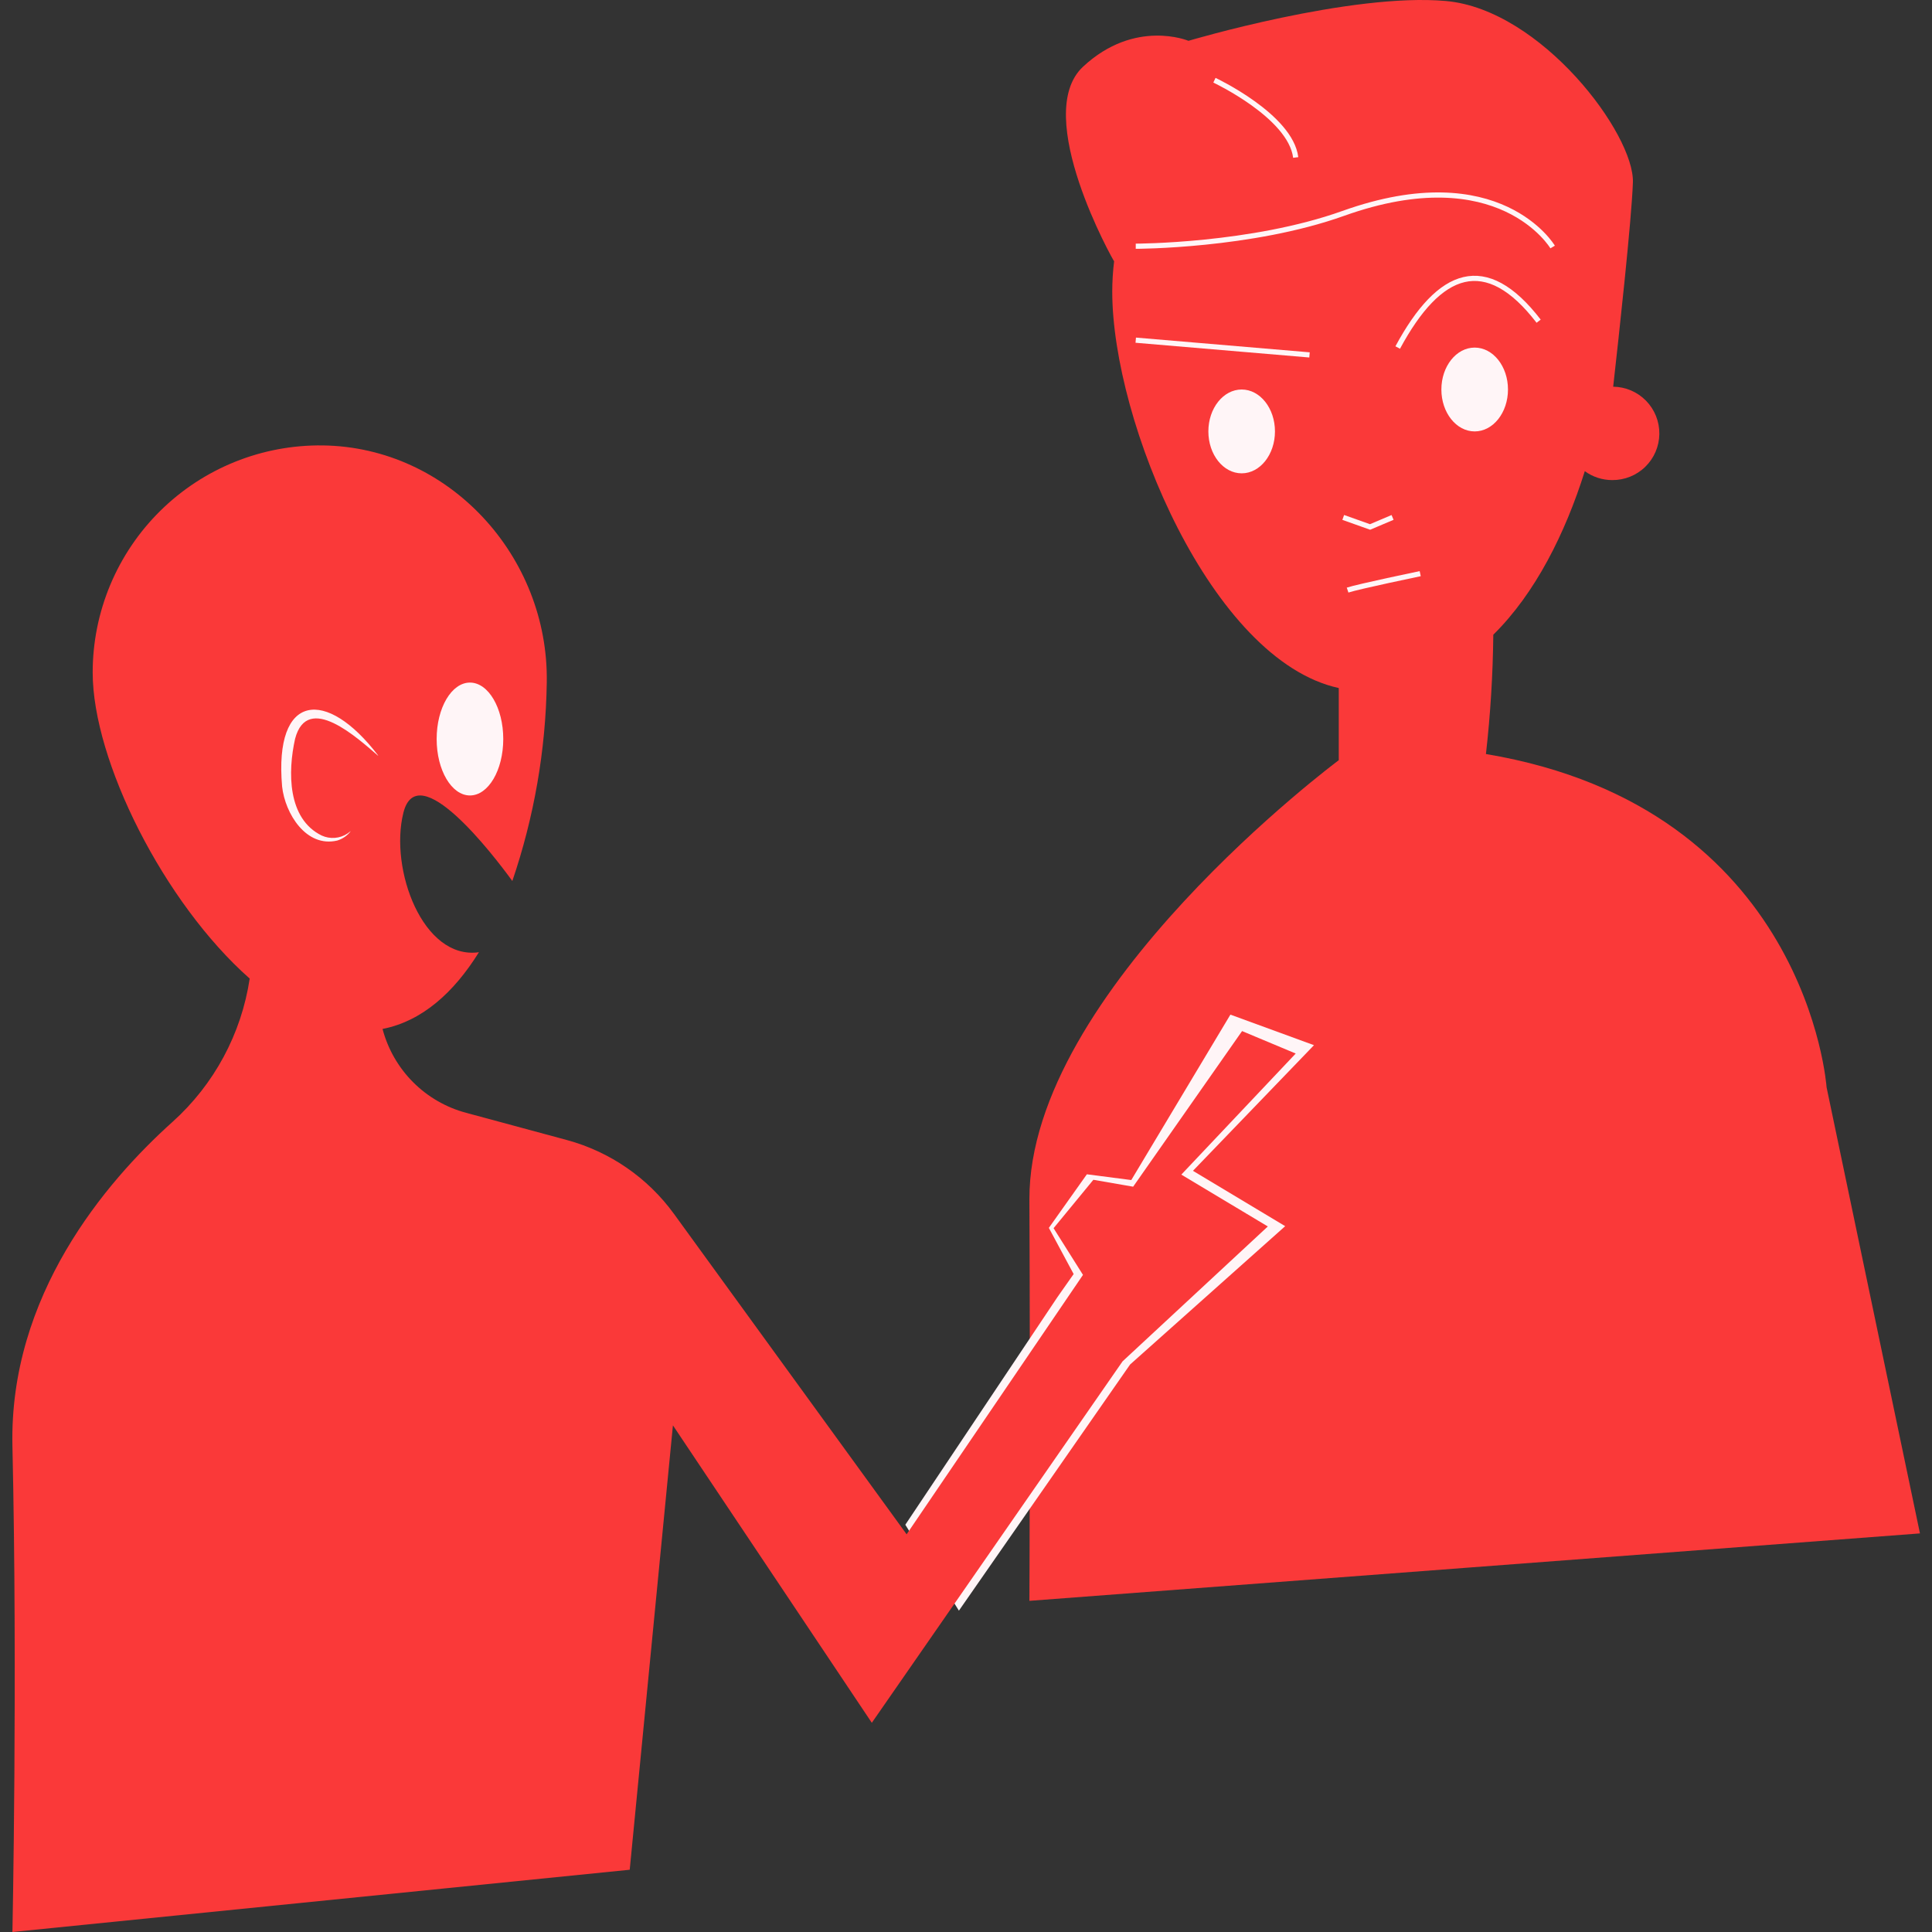 <svg width="313" height="313" viewBox="0 0 313 313" fill="none" xmlns="http://www.w3.org/2000/svg">
<rect x="0" y="0" width="313" height="313" fill="#333333" stroke="none"/>
<g clip-path="url(#clip0_246_1939)">
<path d="M311.049 248.425L295.922 176.151C295.922 176.151 292.838 130.897 240.734 122.157C241.462 115.738 241.861 109.287 241.928 102.828C248.751 96.105 253.592 86.373 256.752 76.33C258.037 77.271 259.588 77.777 261.181 77.776C263.187 77.798 265.119 77.023 266.554 75.62C267.988 74.217 268.806 72.302 268.828 70.296C268.851 68.29 268.075 66.358 266.672 64.924C265.27 63.489 263.355 62.671 261.349 62.649C262.273 54.43 264.332 35.647 264.542 29.58C264.828 21.731 249.693 1.561 234.288 0.166C218.884 -1.229 192.546 6.612 192.546 6.612C192.546 6.612 183.857 2.973 175.453 10.814C167.049 18.655 180.495 42.471 180.495 42.328C180.297 43.957 180.196 45.596 180.193 47.236C180.193 68.347 196.295 106.988 216.892 111.467V123.157C216.892 123.157 166.621 160.529 166.772 194.354C166.923 228.18 166.772 259.35 166.772 259.35L311.049 248.425Z" fill="#FA3939"/>
<path d="M212.152 57.498L184 55.111" stroke="#FFF5F7" stroke-width="0.84" stroke-miterlimit="10"/>
<path d="M226.439 56.304C233.204 43.748 240.726 40.925 249.272 52.035" stroke="#FFF5F7" stroke-width="0.84" stroke-miterlimit="10"/>
<path d="M217.615 83.827L221.96 85.373L225.607 83.827" stroke="#FFF5F7" stroke-width="0.84" stroke-miterlimit="10"/>
<path d="M201.16 76.683C204.14 76.683 206.555 73.643 206.555 69.893C206.555 66.143 204.14 63.103 201.16 63.103C198.18 63.103 195.765 66.143 195.765 69.893C195.765 73.643 198.18 76.683 201.16 76.683Z" fill="#FFF5F7"/>
<path d="M238.91 69.893C241.89 69.893 244.306 66.853 244.306 63.103C244.306 59.353 241.89 56.312 238.91 56.312C235.931 56.312 233.515 59.353 233.515 63.103C233.515 66.853 235.931 69.893 238.91 69.893Z" fill="#FFF5F7"/>
<path d="M218.321 95.6C220.002 95.037 230.086 92.936 230.086 92.936" stroke="#FFF5F7" stroke-width="0.84" stroke-miterlimit="10"/>
<path d="M184 39.891C184 39.891 202.749 39.891 217.615 34.572C242.953 25.512 251.541 40.017 251.541 40.017" stroke="#FFF5F7" stroke-width="0.84" stroke-miterlimit="10"/>
<path d="M196.748 12.999C196.748 12.999 209.076 18.789 209.917 25.512" stroke="#FFF5F7" stroke-width="0.84" stroke-miterlimit="10"/>
<path d="M155.351 260.938L183.083 221.062L208.211 198.649L193.269 189.682L212.875 169.328L199.336 164.378L183.277 191.178L176.083 190.245L169.923 198.926L173.94 206.406L171.318 210.137L146.669 247.021L155.351 260.938Z" fill="#FFF5F7"/>
<path d="M209.917 170.681L201.227 167.042L183.579 192.254L177.134 191.136L170.688 198.977L175.066 205.927L175.453 206.54L148.308 246.467L146.88 248.568L109.205 196.682C104.952 190.817 98.819 186.585 91.826 184.69L75.522 180.286C72.266 179.418 69.298 177.703 66.919 175.316C64.54 172.93 62.834 169.956 61.975 166.697C68.337 165.462 73.531 160.815 77.59 154.268C68.514 155.554 63.06 140.822 65.354 131.67C67.648 122.518 79.85 138.393 83.002 142.73C86.533 132.373 88.416 121.526 88.582 110.585C88.927 90.138 72.741 72.431 52.294 72.162C47.422 72.098 42.585 73.002 38.065 74.822C33.545 76.642 29.431 79.342 25.963 82.765C22.494 86.188 19.741 90.265 17.861 94.761C15.982 99.257 15.014 104.082 15.015 108.954C15.015 123.241 26.536 146.242 40.453 158.537C39.107 167.49 34.689 175.696 27.957 181.749C17.032 191.556 1.468 209.927 2.014 234.281C2.854 271.535 2.014 313 2.014 313L102.02 302.915L109.02 230.92L141.241 279.107L181.865 220.549L205.396 198.699L191.386 190.295L209.917 170.681Z" fill="#FA3939"/>
<path d="M76.136 128.871C79.116 128.871 81.532 124.778 81.532 119.728C81.532 114.678 79.116 110.584 76.136 110.584C73.157 110.584 70.741 114.678 70.741 119.728C70.741 124.778 73.157 128.871 76.136 128.871Z" fill="#FFF5F7"/>
<path d="M61.244 122.426C57.983 119.636 49.806 112.072 47.806 119.694C46.621 125.006 46.546 132.636 52.109 135.359C52.779 135.667 53.517 135.799 54.253 135.741C54.988 135.684 55.697 135.44 56.311 135.031L56.84 134.636C56.285 135.366 55.515 135.904 54.639 136.174C49.596 137.368 46.184 131.796 45.705 127.434C44.369 112.207 52.899 111.425 61.261 122.392L61.244 122.426Z" fill="#FFF5F7"/>
</g>
<defs>
<clipPath id="clip0_246_1939">
<rect width="313" height="313" fill="white"/>
</clipPath>
</defs>
</svg>
